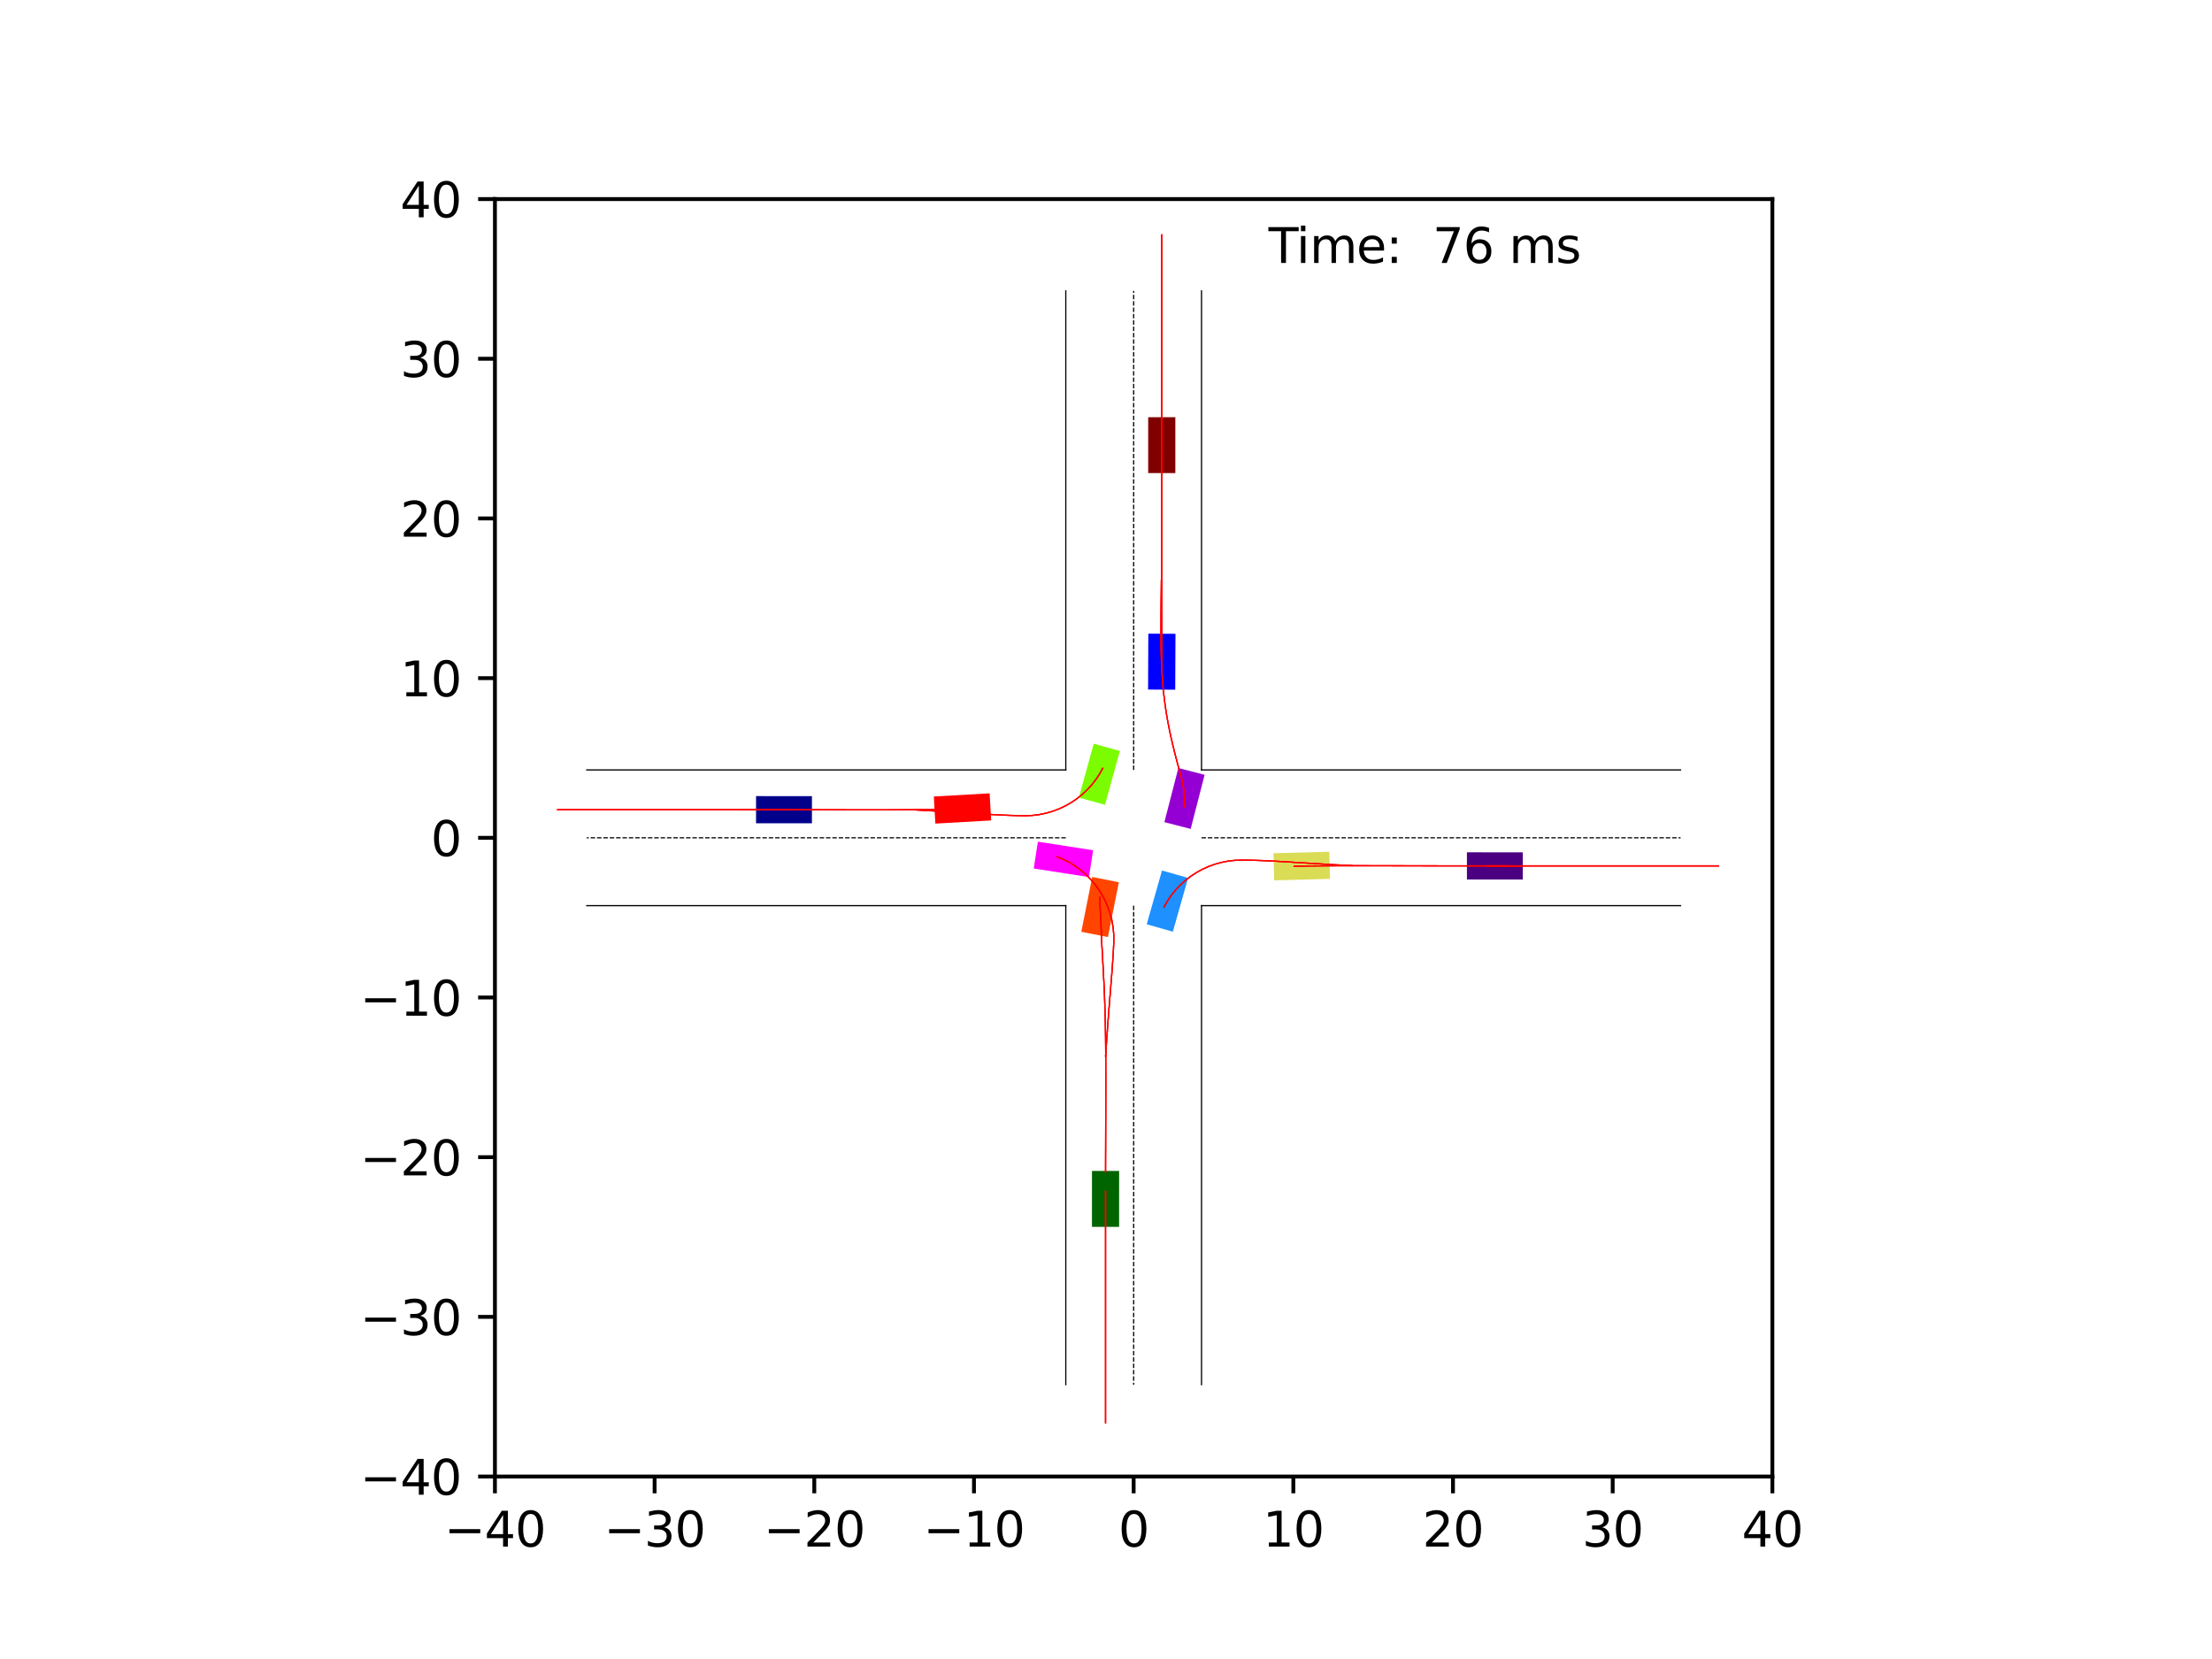 <?xml version="1.0" encoding="utf-8" standalone="no"?>
<!DOCTYPE svg PUBLIC "-//W3C//DTD SVG 1.1//EN"
  "http://www.w3.org/Graphics/SVG/1.1/DTD/svg11.dtd">
<svg xmlns:xlink="http://www.w3.org/1999/xlink" width="460.8pt" height="345.6pt" viewBox="0 0 460.8 345.6" xmlns="http://www.w3.org/2000/svg" version="1.1">
 <defs>
  <style type="text/css">*{stroke-linejoin: round; stroke-linecap: butt}</style>
 </defs>
 <g id="figure_1">
  <g id="patch_1">
   <path d="M 0 345.6 
L 460.8 345.6 
L 460.8 0 
L 0 0 
z
" style="fill: #ffffff"/>
  </g>
  <g id="axes_1">
   <g id="patch_2">
    <path d="M 103.104 307.584 
L 369.216 307.584 
L 369.216 41.472 
L 103.104 41.472 
z
" style="fill: #ffffff"/>
   </g>
   <g id="patch_3">
    <path d="M 169.143 165.846 
L 157.5 165.845 
L 157.5 171.5 
L 169.142 171.501 
z
" clip-path="url(#p297957824c)" style="fill: #00008b"/>
   </g>
   <g id="patch_4">
    <path d="M 244.844 98.553 
L 244.844 86.911 
L 239.19 86.91 
L 239.189 98.553 
z
" clip-path="url(#p297957824c)" style="fill: #800000"/>
   </g>
   <g id="patch_5">
    <path d="M 227.478 243.931 
L 227.476 255.574 
L 233.131 255.574 
L 233.133 243.932 
z
" clip-path="url(#p297957824c)" style="fill: #006400"/>
   </g>
   <g id="patch_6">
    <path d="M 305.586 183.21 
L 317.228 183.212 
L 317.229 177.557 
L 305.587 177.555 
z
" clip-path="url(#p297957824c)" style="fill: #4b0082"/>
   </g>
   <g id="patch_7">
    <path d="M 244.821 143.673 
L 244.872 132.031 
L 239.217 132.006 
L 239.166 143.648 
z
" clip-path="url(#p297957824c)" style="fill: #0000ff"/>
   </g>
   <g id="patch_8">
    <path d="M 206.158 165.267 
L 194.534 165.924 
L 194.853 171.57 
L 206.477 170.913 
z
" clip-path="url(#p297957824c)" style="fill: #ff0000"/>
   </g>
   <g id="patch_9">
    <path d="M 265.437 183.399 
L 277.076 183.089 
L 276.925 177.436 
L 265.286 177.747 
z
" clip-path="url(#p297957824c)" style="fill: #dbdc56"/>
   </g>
   <g id="patch_10">
    <path d="M 248.039 172.679 
L 250.945 161.405 
L 245.469 159.994 
L 242.564 171.268 
z
" clip-path="url(#p297957824c)" style="fill: #9400d3"/>
   </g>
   <g id="patch_11">
    <path d="M 244.321 194.089 
L 247.505 182.891 
L 242.066 181.344 
L 238.882 192.543 
z
" clip-path="url(#p297957824c)" style="fill: #1e90ff"/>
   </g>
   <g id="patch_12">
    <path d="M 227.531 182.689 
L 225.257 194.107 
L 230.803 195.212 
L 233.077 183.794 
z
" clip-path="url(#p297957824c)" style="fill: #ff4500"/>
   </g>
   <g id="patch_13">
    <path d="M 227.845 154.93 
L 224.741 166.151 
L 230.191 167.658 
L 233.295 156.437 
z
" clip-path="url(#p297957824c)" style="fill: #7cfc00"/>
   </g>
   <g id="patch_14">
    <path d="M 215.341 180.923 
L 226.845 182.71 
L 227.714 177.122 
L 216.209 175.335 
z
" clip-path="url(#p297957824c)" style="fill: #ff00ff"/>
   </g>
   <g id="matplotlib.axis_1">
    <g id="xtick_1">
     <g id="line2d_1">
      <defs>
       <path id="md8a3d57960" d="M 0 0 
L 0 3.5 
" style="stroke: #000000; stroke-width: 0.8"/>
      </defs>
      <g>
       <use xlink:href="#md8a3d57960" x="103.104" y="307.584" style="stroke: #000000; stroke-width: 0.8"/>
      </g>
     </g>
     <g id="text_1">
      <!-- −40 -->
      <g transform="translate(92.552 322.182) scale(0.1 -0.1)">
       <defs>
        <path id="DejaVuSans-2212" d="M 678 2272 
L 4684 2272 
L 4684 1741 
L 678 1741 
L 678 2272 
z
" transform="scale(0.016)"/>
        <path id="DejaVuSans-34" d="M 2419 4116 
L 825 1625 
L 2419 1625 
L 2419 4116 
z
M 2253 4666 
L 3047 4666 
L 3047 1625 
L 3713 1625 
L 3713 1100 
L 3047 1100 
L 3047 0 
L 2419 0 
L 2419 1100 
L 313 1100 
L 313 1709 
L 2253 4666 
z
" transform="scale(0.016)"/>
        <path id="DejaVuSans-30" d="M 2034 4250 
Q 1547 4250 1301 3770 
Q 1056 3291 1056 2328 
Q 1056 1369 1301 889 
Q 1547 409 2034 409 
Q 2525 409 2770 889 
Q 3016 1369 3016 2328 
Q 3016 3291 2770 3770 
Q 2525 4250 2034 4250 
z
M 2034 4750 
Q 2819 4750 3233 4129 
Q 3647 3509 3647 2328 
Q 3647 1150 3233 529 
Q 2819 -91 2034 -91 
Q 1250 -91 836 529 
Q 422 1150 422 2328 
Q 422 3509 836 4129 
Q 1250 4750 2034 4750 
z
" transform="scale(0.016)"/>
       </defs>
       <use xlink:href="#DejaVuSans-2212"/>
       <use xlink:href="#DejaVuSans-34" x="83.789"/>
       <use xlink:href="#DejaVuSans-30" x="147.412"/>
      </g>
     </g>
    </g>
    <g id="xtick_2">
     <g id="line2d_2">
      <g>
       <use xlink:href="#md8a3d57960" x="136.368" y="307.584" style="stroke: #000000; stroke-width: 0.8"/>
      </g>
     </g>
     <g id="text_2">
      <!-- −30 -->
      <g transform="translate(125.816 322.182) scale(0.1 -0.1)">
       <defs>
        <path id="DejaVuSans-33" d="M 2597 2516 
Q 3050 2419 3304 2112 
Q 3559 1806 3559 1356 
Q 3559 666 3084 287 
Q 2609 -91 1734 -91 
Q 1441 -91 1130 -33 
Q 819 25 488 141 
L 488 750 
Q 750 597 1062 519 
Q 1375 441 1716 441 
Q 2309 441 2620 675 
Q 2931 909 2931 1356 
Q 2931 1769 2642 2001 
Q 2353 2234 1838 2234 
L 1294 2234 
L 1294 2753 
L 1863 2753 
Q 2328 2753 2575 2939 
Q 2822 3125 2822 3475 
Q 2822 3834 2567 4026 
Q 2313 4219 1838 4219 
Q 1578 4219 1281 4162 
Q 984 4106 628 3988 
L 628 4550 
Q 988 4650 1302 4700 
Q 1616 4750 1894 4750 
Q 2613 4750 3031 4423 
Q 3450 4097 3450 3541 
Q 3450 3153 3228 2886 
Q 3006 2619 2597 2516 
z
" transform="scale(0.016)"/>
       </defs>
       <use xlink:href="#DejaVuSans-2212"/>
       <use xlink:href="#DejaVuSans-33" x="83.789"/>
       <use xlink:href="#DejaVuSans-30" x="147.412"/>
      </g>
     </g>
    </g>
    <g id="xtick_3">
     <g id="line2d_3">
      <g>
       <use xlink:href="#md8a3d57960" x="169.632" y="307.584" style="stroke: #000000; stroke-width: 0.8"/>
      </g>
     </g>
     <g id="text_3">
      <!-- −20 -->
      <g transform="translate(159.08 322.182) scale(0.1 -0.1)">
       <defs>
        <path id="DejaVuSans-32" d="M 1228 531 
L 3431 531 
L 3431 0 
L 469 0 
L 469 531 
Q 828 903 1448 1529 
Q 2069 2156 2228 2338 
Q 2531 2678 2651 2914 
Q 2772 3150 2772 3378 
Q 2772 3750 2511 3984 
Q 2250 4219 1831 4219 
Q 1534 4219 1204 4116 
Q 875 4013 500 3803 
L 500 4441 
Q 881 4594 1212 4672 
Q 1544 4750 1819 4750 
Q 2544 4750 2975 4387 
Q 3406 4025 3406 3419 
Q 3406 3131 3298 2873 
Q 3191 2616 2906 2266 
Q 2828 2175 2409 1742 
Q 1991 1309 1228 531 
z
" transform="scale(0.016)"/>
       </defs>
       <use xlink:href="#DejaVuSans-2212"/>
       <use xlink:href="#DejaVuSans-32" x="83.789"/>
       <use xlink:href="#DejaVuSans-30" x="147.412"/>
      </g>
     </g>
    </g>
    <g id="xtick_4">
     <g id="line2d_4">
      <g>
       <use xlink:href="#md8a3d57960" x="202.896" y="307.584" style="stroke: #000000; stroke-width: 0.8"/>
      </g>
     </g>
     <g id="text_4">
      <!-- −10 -->
      <g transform="translate(192.344 322.182) scale(0.1 -0.1)">
       <defs>
        <path id="DejaVuSans-31" d="M 794 531 
L 1825 531 
L 1825 4091 
L 703 3866 
L 703 4441 
L 1819 4666 
L 2450 4666 
L 2450 531 
L 3481 531 
L 3481 0 
L 794 0 
L 794 531 
z
" transform="scale(0.016)"/>
       </defs>
       <use xlink:href="#DejaVuSans-2212"/>
       <use xlink:href="#DejaVuSans-31" x="83.789"/>
       <use xlink:href="#DejaVuSans-30" x="147.412"/>
      </g>
     </g>
    </g>
    <g id="xtick_5">
     <g id="line2d_5">
      <g>
       <use xlink:href="#md8a3d57960" x="236.16" y="307.584" style="stroke: #000000; stroke-width: 0.8"/>
      </g>
     </g>
     <g id="text_5">
      <!-- 0 -->
      <g transform="translate(232.979 322.182) scale(0.1 -0.1)">
       <use xlink:href="#DejaVuSans-30"/>
      </g>
     </g>
    </g>
    <g id="xtick_6">
     <g id="line2d_6">
      <g>
       <use xlink:href="#md8a3d57960" x="269.424" y="307.584" style="stroke: #000000; stroke-width: 0.8"/>
      </g>
     </g>
     <g id="text_6">
      <!-- 10 -->
      <g transform="translate(263.062 322.182) scale(0.1 -0.1)">
       <use xlink:href="#DejaVuSans-31"/>
       <use xlink:href="#DejaVuSans-30" x="63.623"/>
      </g>
     </g>
    </g>
    <g id="xtick_7">
     <g id="line2d_7">
      <g>
       <use xlink:href="#md8a3d57960" x="302.688" y="307.584" style="stroke: #000000; stroke-width: 0.8"/>
      </g>
     </g>
     <g id="text_7">
      <!-- 20 -->
      <g transform="translate(296.325 322.182) scale(0.1 -0.1)">
       <use xlink:href="#DejaVuSans-32"/>
       <use xlink:href="#DejaVuSans-30" x="63.623"/>
      </g>
     </g>
    </g>
    <g id="xtick_8">
     <g id="line2d_8">
      <g>
       <use xlink:href="#md8a3d57960" x="335.952" y="307.584" style="stroke: #000000; stroke-width: 0.8"/>
      </g>
     </g>
     <g id="text_8">
      <!-- 30 -->
      <g transform="translate(329.589 322.182) scale(0.1 -0.1)">
       <use xlink:href="#DejaVuSans-33"/>
       <use xlink:href="#DejaVuSans-30" x="63.623"/>
      </g>
     </g>
    </g>
    <g id="xtick_9">
     <g id="line2d_9">
      <g>
       <use xlink:href="#md8a3d57960" x="369.216" y="307.584" style="stroke: #000000; stroke-width: 0.8"/>
      </g>
     </g>
     <g id="text_9">
      <!-- 40 -->
      <g transform="translate(362.853 322.182) scale(0.1 -0.1)">
       <use xlink:href="#DejaVuSans-34"/>
       <use xlink:href="#DejaVuSans-30" x="63.623"/>
      </g>
     </g>
    </g>
   </g>
   <g id="matplotlib.axis_2">
    <g id="ytick_1">
     <g id="line2d_10">
      <defs>
       <path id="m39635afabf" d="M 0 0 
L -3.5 0 
" style="stroke: #000000; stroke-width: 0.8"/>
      </defs>
      <g>
       <use xlink:href="#m39635afabf" x="103.104" y="307.584" style="stroke: #000000; stroke-width: 0.8"/>
      </g>
     </g>
     <g id="text_10">
      <!-- −40 -->
      <g transform="translate(74.999 311.383) scale(0.1 -0.1)">
       <use xlink:href="#DejaVuSans-2212"/>
       <use xlink:href="#DejaVuSans-34" x="83.789"/>
       <use xlink:href="#DejaVuSans-30" x="147.412"/>
      </g>
     </g>
    </g>
    <g id="ytick_2">
     <g id="line2d_11">
      <g>
       <use xlink:href="#m39635afabf" x="103.104" y="274.32" style="stroke: #000000; stroke-width: 0.8"/>
      </g>
     </g>
     <g id="text_11">
      <!-- −30 -->
      <g transform="translate(74.999 278.119) scale(0.1 -0.1)">
       <use xlink:href="#DejaVuSans-2212"/>
       <use xlink:href="#DejaVuSans-33" x="83.789"/>
       <use xlink:href="#DejaVuSans-30" x="147.412"/>
      </g>
     </g>
    </g>
    <g id="ytick_3">
     <g id="line2d_12">
      <g>
       <use xlink:href="#m39635afabf" x="103.104" y="241.056" style="stroke: #000000; stroke-width: 0.8"/>
      </g>
     </g>
     <g id="text_12">
      <!-- −20 -->
      <g transform="translate(74.999 244.855) scale(0.1 -0.1)">
       <use xlink:href="#DejaVuSans-2212"/>
       <use xlink:href="#DejaVuSans-32" x="83.789"/>
       <use xlink:href="#DejaVuSans-30" x="147.412"/>
      </g>
     </g>
    </g>
    <g id="ytick_4">
     <g id="line2d_13">
      <g>
       <use xlink:href="#m39635afabf" x="103.104" y="207.792" style="stroke: #000000; stroke-width: 0.8"/>
      </g>
     </g>
     <g id="text_13">
      <!-- −10 -->
      <g transform="translate(74.999 211.591) scale(0.1 -0.1)">
       <use xlink:href="#DejaVuSans-2212"/>
       <use xlink:href="#DejaVuSans-31" x="83.789"/>
       <use xlink:href="#DejaVuSans-30" x="147.412"/>
      </g>
     </g>
    </g>
    <g id="ytick_5">
     <g id="line2d_14">
      <g>
       <use xlink:href="#m39635afabf" x="103.104" y="174.528" style="stroke: #000000; stroke-width: 0.8"/>
      </g>
     </g>
     <g id="text_14">
      <!-- 0 -->
      <g transform="translate(89.742 178.327) scale(0.1 -0.1)">
       <use xlink:href="#DejaVuSans-30"/>
      </g>
     </g>
    </g>
    <g id="ytick_6">
     <g id="line2d_15">
      <g>
       <use xlink:href="#m39635afabf" x="103.104" y="141.264" style="stroke: #000000; stroke-width: 0.8"/>
      </g>
     </g>
     <g id="text_15">
      <!-- 10 -->
      <g transform="translate(83.379 145.063) scale(0.1 -0.1)">
       <use xlink:href="#DejaVuSans-31"/>
       <use xlink:href="#DejaVuSans-30" x="63.623"/>
      </g>
     </g>
    </g>
    <g id="ytick_7">
     <g id="line2d_16">
      <g>
       <use xlink:href="#m39635afabf" x="103.104" y="108" style="stroke: #000000; stroke-width: 0.8"/>
      </g>
     </g>
     <g id="text_16">
      <!-- 20 -->
      <g transform="translate(83.379 111.799) scale(0.1 -0.1)">
       <use xlink:href="#DejaVuSans-32"/>
       <use xlink:href="#DejaVuSans-30" x="63.623"/>
      </g>
     </g>
    </g>
    <g id="ytick_8">
     <g id="line2d_17">
      <g>
       <use xlink:href="#m39635afabf" x="103.104" y="74.736" style="stroke: #000000; stroke-width: 0.8"/>
      </g>
     </g>
     <g id="text_17">
      <!-- 30 -->
      <g transform="translate(83.379 78.535) scale(0.1 -0.1)">
       <use xlink:href="#DejaVuSans-33"/>
       <use xlink:href="#DejaVuSans-30" x="63.623"/>
      </g>
     </g>
    </g>
    <g id="ytick_9">
     <g id="line2d_18">
      <g>
       <use xlink:href="#m39635afabf" x="103.104" y="41.472" style="stroke: #000000; stroke-width: 0.8"/>
      </g>
     </g>
     <g id="text_18">
      <!-- 40 -->
      <g transform="translate(83.379 45.271) scale(0.1 -0.1)">
       <use xlink:href="#DejaVuSans-34"/>
       <use xlink:href="#DejaVuSans-30" x="63.623"/>
      </g>
     </g>
    </g>
   </g>
   <g id="line2d_19">
    <path d="M 250.297 288.457 
L 250.297 188.665 
" clip-path="url(#p297957824c)" style="fill: none; stroke: #000000; stroke-width: 0.25; stroke-linecap: square"/>
   </g>
   <g id="line2d_20">
    <path d="M 250.297 188.665 
L 350.089 188.665 
" clip-path="url(#p297957824c)" style="fill: none; stroke: #000000; stroke-width: 0.25; stroke-linecap: square"/>
   </g>
   <g id="line2d_21">
    <path d="M 350.089 160.391 
L 250.297 160.391 
" clip-path="url(#p297957824c)" style="fill: none; stroke: #000000; stroke-width: 0.25; stroke-linecap: square"/>
   </g>
   <g id="line2d_22">
    <path d="M 250.297 160.391 
L 250.297 60.599 
" clip-path="url(#p297957824c)" style="fill: none; stroke: #000000; stroke-width: 0.25; stroke-linecap: square"/>
   </g>
   <g id="line2d_23">
    <path d="M 222.023 60.599 
L 222.023 160.391 
" clip-path="url(#p297957824c)" style="fill: none; stroke: #000000; stroke-width: 0.25; stroke-linecap: square"/>
   </g>
   <g id="line2d_24">
    <path d="M 222.023 160.391 
L 122.231 160.391 
" clip-path="url(#p297957824c)" style="fill: none; stroke: #000000; stroke-width: 0.25; stroke-linecap: square"/>
   </g>
   <g id="line2d_25">
    <path d="M 122.231 188.665 
L 222.023 188.665 
" clip-path="url(#p297957824c)" style="fill: none; stroke: #000000; stroke-width: 0.25; stroke-linecap: square"/>
   </g>
   <g id="line2d_26">
    <path d="M 222.023 188.665 
L 222.023 288.457 
" clip-path="url(#p297957824c)" style="fill: none; stroke: #000000; stroke-width: 0.25; stroke-linecap: square"/>
   </g>
   <g id="line2d_27">
    <path d="M 250.297 174.528 
L 350.089 174.528 
" clip-path="url(#p297957824c)" style="fill: none; stroke-dasharray: 0.925,0.4; stroke-dashoffset: 0; stroke: #000000; stroke-width: 0.25"/>
   </g>
   <g id="line2d_28">
    <path d="M 236.16 160.391 
L 236.16 60.599 
" clip-path="url(#p297957824c)" style="fill: none; stroke-dasharray: 0.925,0.4; stroke-dashoffset: 0; stroke: #000000; stroke-width: 0.25"/>
   </g>
   <g id="line2d_29">
    <path d="M 222.023 174.528 
L 122.231 174.528 
" clip-path="url(#p297957824c)" style="fill: none; stroke-dasharray: 0.925,0.4; stroke-dashoffset: 0; stroke: #000000; stroke-width: 0.25"/>
   </g>
   <g id="line2d_30">
    <path d="M 236.16 188.665 
L 236.16 288.457 
" clip-path="url(#p297957824c)" style="fill: none; stroke-dasharray: 0.925,0.4; stroke-dashoffset: 0; stroke: #000000; stroke-width: 0.25"/>
   </g>
   <g id="line2d_31">
    <path d="M 164.945 168.673 
L 163.321 168.673 
L 161.697 168.673 
L 160.073 168.673 
L 158.449 168.673 
L 156.824 168.673 
L 155.2 168.672 
L 153.575 168.672 
L 151.95 168.672 
L 150.325 168.672 
L 148.7 168.672 
L 147.075 168.672 
L 145.449 168.672 
L 143.824 168.672 
L 142.198 168.672 
L 140.573 168.672 
L 138.947 168.672 
L 137.321 168.672 
L 135.695 168.672 
L 134.069 168.672 
L 132.443 168.672 
L 130.816 168.672 
L 129.19 168.672 
L 127.564 168.672 
L 125.937 168.672 
L 124.311 168.672 
L 122.684 168.672 
L 121.058 168.672 
L 119.431 168.672 
L 117.804 168.672 
L 116.178 168.672 
" clip-path="url(#p297957824c)" style="fill: none; stroke: #ff0000; stroke-opacity: 0.2; stroke-width: 0.25; stroke-linecap: square"/>
   </g>
   <g id="line2d_32">
    <path d="M 164.945 168.673 
L 163.321 168.673 
L 161.697 168.673 
L 160.073 168.673 
L 158.449 168.673 
L 156.824 168.673 
L 155.2 168.672 
L 153.575 168.672 
L 151.95 168.672 
L 150.325 168.672 
L 148.7 168.672 
L 147.075 168.672 
L 145.45 168.672 
L 143.824 168.672 
L 142.199 168.672 
L 140.573 168.672 
L 138.947 168.672 
L 137.322 168.672 
L 135.696 168.672 
L 134.07 168.672 
L 132.444 168.672 
L 130.817 168.672 
L 129.191 168.672 
L 127.565 168.672 
L 125.938 168.672 
L 124.312 168.672 
L 122.686 168.672 
L 121.059 168.672 
L 119.433 168.672 
L 117.806 168.672 
L 116.18 168.672 
" clip-path="url(#p297957824c)" style="fill: none; stroke: #ff0000; stroke-opacity: 0.4; stroke-width: 0.25; stroke-linecap: square"/>
   </g>
   <g id="line2d_33">
    <path d="M 164.945 168.673 
L 163.321 168.673 
L 161.697 168.673 
L 160.073 168.673 
L 158.449 168.673 
L 156.824 168.673 
L 155.2 168.672 
L 153.575 168.672 
L 151.95 168.672 
L 150.325 168.672 
L 148.7 168.672 
L 147.075 168.672 
L 145.45 168.672 
L 143.824 168.672 
L 142.199 168.672 
L 140.573 168.672 
L 138.947 168.672 
L 137.321 168.672 
L 135.695 168.672 
L 134.069 168.672 
L 132.443 168.672 
L 130.817 168.672 
L 129.19 168.672 
L 127.564 168.672 
L 125.938 168.672 
L 124.311 168.672 
L 122.685 168.672 
L 121.058 168.672 
L 119.432 168.672 
L 117.805 168.672 
L 116.179 168.672 
" clip-path="url(#p297957824c)" style="fill: none; stroke: #ff0000; stroke-opacity: 0.6; stroke-width: 0.25; stroke-linecap: square"/>
   </g>
   <g id="line2d_34">
    <path d="M 164.945 168.673 
L 163.321 168.673 
L 161.697 168.673 
L 160.073 168.673 
L 158.449 168.673 
L 156.824 168.673 
L 155.2 168.672 
L 153.575 168.672 
L 151.95 168.672 
L 150.325 168.672 
L 148.7 168.672 
L 147.075 168.672 
L 145.45 168.672 
L 143.824 168.672 
L 142.199 168.672 
L 140.573 168.672 
L 138.947 168.672 
L 137.321 168.672 
L 135.695 168.672 
L 134.069 168.672 
L 132.443 168.672 
L 130.817 168.672 
L 129.191 168.672 
L 127.565 168.672 
L 125.938 168.672 
L 124.312 168.672 
L 122.685 168.672 
L 121.059 168.672 
L 119.432 168.672 
L 117.806 168.672 
L 116.179 168.672 
" clip-path="url(#p297957824c)" style="fill: none; stroke: #ff0000; stroke-opacity: 0.8; stroke-width: 0.25; stroke-linecap: square"/>
   </g>
   <g id="line2d_35">
    <path d="M 164.945 168.673 
L 163.321 168.673 
L 161.697 168.673 
L 160.073 168.673 
L 158.449 168.673 
L 156.824 168.673 
L 155.2 168.672 
L 153.575 168.672 
L 151.95 168.672 
L 150.325 168.672 
L 148.7 168.672 
L 147.075 168.672 
L 145.45 168.672 
L 143.824 168.672 
L 142.199 168.672 
L 140.573 168.672 
L 138.947 168.672 
L 137.321 168.672 
L 135.695 168.672 
L 134.069 168.672 
L 132.443 168.672 
L 130.817 168.672 
L 129.191 168.672 
L 127.564 168.672 
L 125.938 168.672 
L 124.312 168.672 
L 122.685 168.672 
L 121.059 168.672 
L 119.432 168.672 
L 117.806 168.672 
L 116.179 168.672 
" clip-path="url(#p297957824c)" style="fill: none; stroke: #ff0000; stroke-width: 0.25; stroke-linecap: square"/>
   </g>
   <g id="line2d_36">
    <path d="M 242.017 94.24 
L 242.017 92.732 
L 242.017 91.223 
L 242.017 89.714 
L 242.017 88.205 
L 242.016 86.695 
L 242.016 85.185 
L 242.016 83.675 
L 242.016 82.165 
L 242.016 80.655 
L 242.016 79.145 
L 242.016 77.635 
L 242.016 76.124 
L 242.016 74.614 
L 242.016 73.103 
L 242.016 71.593 
L 242.016 70.083 
L 242.016 68.572 
L 242.016 67.062 
L 242.016 65.552 
L 242.016 64.041 
L 242.016 62.531 
L 242.016 61.021 
L 242.016 59.511 
L 242.016 58 
L 242.016 56.49 
L 242.016 54.98 
L 242.016 53.47 
L 242.016 51.96 
L 242.016 50.45 
L 242.016 48.94 
" clip-path="url(#p297957824c)" style="fill: none; stroke: #ff0000; stroke-opacity: 0.2; stroke-width: 0.25; stroke-linecap: square"/>
   </g>
   <g id="line2d_37">
    <path d="M 242.017 94.24 
L 242.017 92.732 
L 242.017 91.223 
L 242.017 89.714 
L 242.017 88.204 
L 242.016 86.695 
L 242.016 85.185 
L 242.016 83.675 
L 242.016 82.165 
L 242.016 80.655 
L 242.016 79.145 
L 242.016 77.634 
L 242.016 76.124 
L 242.016 74.613 
L 242.016 73.103 
L 242.016 71.592 
L 242.016 70.082 
L 242.016 68.572 
L 242.016 67.061 
L 242.016 65.551 
L 242.016 64.04 
L 242.016 62.53 
L 242.016 61.02 
L 242.016 59.509 
L 242.016 57.999 
L 242.016 56.489 
L 242.016 54.978 
L 242.016 53.468 
L 242.016 51.958 
L 242.016 50.448 
L 242.016 48.937 
" clip-path="url(#p297957824c)" style="fill: none; stroke: #ff0000; stroke-opacity: 0.4; stroke-width: 0.25; stroke-linecap: square"/>
   </g>
   <g id="line2d_38">
    <path d="M 242.017 94.24 
L 242.017 92.732 
L 242.017 91.223 
L 242.017 89.714 
L 242.017 88.205 
L 242.016 86.695 
L 242.016 85.185 
L 242.016 83.675 
L 242.016 82.165 
L 242.016 80.655 
L 242.016 79.145 
L 242.016 77.634 
L 242.016 76.124 
L 242.016 74.614 
L 242.016 73.103 
L 242.016 71.593 
L 242.016 70.082 
L 242.016 68.572 
L 242.016 67.062 
L 242.016 65.551 
L 242.016 64.041 
L 242.016 62.531 
L 242.016 61.02 
L 242.016 59.51 
L 242.016 58 
L 242.016 56.49 
L 242.016 54.979 
L 242.016 53.469 
L 242.016 51.959 
L 242.016 50.449 
L 242.016 48.939 
" clip-path="url(#p297957824c)" style="fill: none; stroke: #ff0000; stroke-opacity: 0.6; stroke-width: 0.25; stroke-linecap: square"/>
   </g>
   <g id="line2d_39">
    <path d="M 242.017 94.24 
L 242.017 92.732 
L 242.017 91.223 
L 242.017 89.714 
L 242.017 88.205 
L 242.016 86.695 
L 242.016 85.185 
L 242.016 83.675 
L 242.016 82.165 
L 242.016 80.655 
L 242.016 79.145 
L 242.016 77.634 
L 242.016 76.124 
L 242.016 74.614 
L 242.016 73.103 
L 242.016 71.593 
L 242.016 70.082 
L 242.016 68.572 
L 242.016 67.061 
L 242.016 65.551 
L 242.016 64.041 
L 242.016 62.53 
L 242.016 61.02 
L 242.016 59.51 
L 242.016 57.999 
L 242.016 56.489 
L 242.016 54.979 
L 242.016 53.469 
L 242.016 51.958 
L 242.016 50.448 
L 242.016 48.938 
" clip-path="url(#p297957824c)" style="fill: none; stroke: #ff0000; stroke-opacity: 0.8; stroke-width: 0.25; stroke-linecap: square"/>
   </g>
   <g id="line2d_40">
    <path d="M 242.017 94.24 
L 242.017 92.732 
L 242.017 91.223 
L 242.017 89.714 
L 242.017 88.205 
L 242.016 86.695 
L 242.016 85.185 
L 242.016 83.675 
L 242.016 82.165 
L 242.016 80.655 
L 242.016 79.145 
L 242.016 77.634 
L 242.016 76.124 
L 242.016 74.614 
L 242.016 73.103 
L 242.016 71.593 
L 242.016 70.082 
L 242.016 68.572 
L 242.016 67.062 
L 242.016 65.551 
L 242.016 64.041 
L 242.016 62.53 
L 242.016 61.02 
L 242.016 59.51 
L 242.016 58 
L 242.016 56.489 
L 242.016 54.979 
L 242.016 53.469 
L 242.016 51.959 
L 242.016 50.449 
L 242.016 48.938 
" clip-path="url(#p297957824c)" style="fill: none; stroke: #ff0000; stroke-width: 0.25; stroke-linecap: square"/>
   </g>
   <g id="line2d_41">
    <path d="M 230.305 248.146 
L 230.305 249.753 
L 230.304 251.36 
L 230.304 252.968 
L 230.304 254.575 
L 230.304 256.183 
L 230.304 257.791 
L 230.304 259.398 
L 230.304 261.006 
L 230.304 262.614 
L 230.304 264.222 
L 230.304 265.83 
L 230.304 267.438 
L 230.304 269.046 
L 230.304 270.654 
L 230.304 272.262 
L 230.304 273.87 
L 230.304 275.478 
L 230.304 277.086 
L 230.304 278.694 
L 230.304 280.302 
L 230.304 281.91 
L 230.304 283.518 
L 230.304 285.126 
L 230.304 286.735 
L 230.304 288.343 
L 230.304 289.951 
L 230.304 291.559 
L 230.304 293.167 
L 230.304 294.775 
L 230.304 296.383 
" clip-path="url(#p297957824c)" style="fill: none; stroke: #ff0000; stroke-opacity: 0.2; stroke-width: 0.25; stroke-linecap: square"/>
   </g>
   <g id="line2d_42">
    <path d="M 230.305 248.146 
L 230.305 249.753 
L 230.304 251.36 
L 230.304 252.968 
L 230.304 254.575 
L 230.304 256.183 
L 230.304 257.791 
L 230.304 259.398 
L 230.304 261.006 
L 230.304 262.614 
L 230.304 264.222 
L 230.304 265.83 
L 230.304 267.438 
L 230.304 269.046 
L 230.304 270.654 
L 230.304 272.262 
L 230.304 273.87 
L 230.304 275.478 
L 230.304 277.086 
L 230.304 278.694 
L 230.304 280.302 
L 230.304 281.91 
L 230.304 283.518 
L 230.304 285.126 
L 230.304 286.735 
L 230.304 288.343 
L 230.304 289.951 
L 230.304 291.559 
L 230.304 293.167 
L 230.304 294.775 
L 230.304 296.383 
" clip-path="url(#p297957824c)" style="fill: none; stroke: #ff0000; stroke-opacity: 0.4; stroke-width: 0.25; stroke-linecap: square"/>
   </g>
   <g id="line2d_43">
    <path d="M 230.305 248.146 
L 230.305 249.753 
L 230.304 251.36 
L 230.304 252.968 
L 230.304 254.575 
L 230.304 256.183 
L 230.304 257.791 
L 230.304 259.398 
L 230.304 261.006 
L 230.304 262.614 
L 230.304 264.222 
L 230.304 265.83 
L 230.304 267.438 
L 230.304 269.046 
L 230.304 270.654 
L 230.304 272.262 
L 230.304 273.87 
L 230.304 275.478 
L 230.304 277.086 
L 230.304 278.694 
L 230.304 280.302 
L 230.304 281.91 
L 230.304 283.518 
L 230.304 285.126 
L 230.304 286.735 
L 230.304 288.343 
L 230.304 289.951 
L 230.304 291.559 
L 230.304 293.167 
L 230.304 294.775 
L 230.304 296.383 
" clip-path="url(#p297957824c)" style="fill: none; stroke: #ff0000; stroke-opacity: 0.6; stroke-width: 0.25; stroke-linecap: square"/>
   </g>
   <g id="line2d_44">
    <path d="M 230.305 248.146 
L 230.305 249.753 
L 230.304 251.36 
L 230.304 252.968 
L 230.304 254.575 
L 230.304 256.183 
L 230.304 257.791 
L 230.304 259.398 
L 230.304 261.006 
L 230.304 262.614 
L 230.304 264.222 
L 230.304 265.83 
L 230.304 267.438 
L 230.304 269.046 
L 230.304 270.654 
L 230.304 272.262 
L 230.304 273.87 
L 230.304 275.478 
L 230.304 277.086 
L 230.304 278.694 
L 230.304 280.302 
L 230.304 281.91 
L 230.304 283.518 
L 230.304 285.126 
L 230.304 286.735 
L 230.304 288.343 
L 230.304 289.951 
L 230.304 291.559 
L 230.304 293.167 
L 230.304 294.775 
L 230.304 296.383 
" clip-path="url(#p297957824c)" style="fill: none; stroke: #ff0000; stroke-opacity: 0.8; stroke-width: 0.25; stroke-linecap: square"/>
   </g>
   <g id="line2d_45">
    <path d="M 230.305 248.146 
L 230.305 249.753 
L 230.304 251.36 
L 230.304 252.968 
L 230.304 254.575 
L 230.304 256.183 
L 230.304 257.791 
L 230.304 259.398 
L 230.304 261.006 
L 230.304 262.614 
L 230.304 264.222 
L 230.304 265.83 
L 230.304 267.438 
L 230.304 269.046 
L 230.304 270.654 
L 230.304 272.262 
L 230.304 273.87 
L 230.304 275.478 
L 230.304 277.086 
L 230.304 278.694 
L 230.304 280.302 
L 230.304 281.91 
L 230.304 283.518 
L 230.304 285.126 
L 230.304 286.735 
L 230.304 288.343 
L 230.304 289.951 
L 230.304 291.559 
L 230.304 293.167 
L 230.304 294.775 
L 230.304 296.383 
" clip-path="url(#p297957824c)" style="fill: none; stroke: #ff0000; stroke-width: 0.25; stroke-linecap: square"/>
   </g>
   <g id="line2d_46">
    <path d="M 309.801 180.383 
L 311.407 180.384 
L 313.013 180.384 
L 314.62 180.384 
L 316.226 180.384 
L 317.832 180.384 
L 319.439 180.384 
L 321.045 180.384 
L 322.652 180.384 
L 324.259 180.384 
L 325.866 180.384 
L 327.472 180.384 
L 329.079 180.384 
L 330.686 180.384 
L 332.293 180.384 
L 333.901 180.384 
L 335.508 180.384 
L 337.115 180.384 
L 338.722 180.384 
L 340.329 180.384 
L 341.937 180.384 
L 343.544 180.384 
L 345.151 180.384 
L 346.759 180.384 
L 348.366 180.384 
L 349.974 180.384 
L 351.581 180.384 
L 353.189 180.384 
L 354.796 180.384 
L 356.404 180.384 
L 358.011 180.384 
" clip-path="url(#p297957824c)" style="fill: none; stroke: #ff0000; stroke-opacity: 0.2; stroke-width: 0.25; stroke-linecap: square"/>
   </g>
   <g id="line2d_47">
    <path d="M 309.801 180.383 
L 311.407 180.384 
L 313.013 180.384 
L 314.62 180.384 
L 316.226 180.384 
L 317.832 180.384 
L 319.439 180.384 
L 321.045 180.384 
L 322.652 180.384 
L 324.259 180.384 
L 325.866 180.384 
L 327.472 180.384 
L 329.079 180.384 
L 330.686 180.384 
L 332.293 180.384 
L 333.9 180.384 
L 335.508 180.384 
L 337.115 180.384 
L 338.722 180.384 
L 340.329 180.384 
L 341.936 180.384 
L 343.544 180.384 
L 345.151 180.384 
L 346.759 180.384 
L 348.366 180.384 
L 349.973 180.384 
L 351.581 180.384 
L 353.188 180.384 
L 354.796 180.384 
L 356.403 180.384 
L 358.01 180.384 
" clip-path="url(#p297957824c)" style="fill: none; stroke: #ff0000; stroke-opacity: 0.4; stroke-width: 0.25; stroke-linecap: square"/>
   </g>
   <g id="line2d_48">
    <path d="M 309.801 180.383 
L 311.407 180.384 
L 313.013 180.384 
L 314.62 180.384 
L 316.226 180.384 
L 317.832 180.384 
L 319.439 180.384 
L 321.045 180.384 
L 322.652 180.384 
L 324.259 180.384 
L 325.866 180.384 
L 327.472 180.384 
L 329.079 180.384 
L 330.686 180.384 
L 332.293 180.384 
L 333.9 180.384 
L 335.508 180.384 
L 337.115 180.384 
L 338.722 180.384 
L 340.329 180.384 
L 341.937 180.384 
L 343.544 180.384 
L 345.151 180.384 
L 346.759 180.384 
L 348.366 180.384 
L 349.974 180.384 
L 351.581 180.384 
L 353.188 180.384 
L 354.796 180.384 
L 356.403 180.384 
L 358.011 180.384 
" clip-path="url(#p297957824c)" style="fill: none; stroke: #ff0000; stroke-opacity: 0.6; stroke-width: 0.25; stroke-linecap: square"/>
   </g>
   <g id="line2d_49">
    <path d="M 309.801 180.383 
L 311.407 180.383 
L 313.013 180.384 
L 314.62 180.384 
L 316.226 180.384 
L 317.832 180.384 
L 319.439 180.384 
L 321.045 180.384 
L 322.652 180.384 
L 324.259 180.384 
L 325.866 180.384 
L 327.472 180.384 
L 329.079 180.384 
L 330.686 180.384 
L 332.293 180.384 
L 333.9 180.384 
L 335.508 180.384 
L 337.115 180.384 
L 338.722 180.384 
L 340.329 180.384 
L 341.937 180.384 
L 343.544 180.384 
L 345.151 180.384 
L 346.759 180.384 
L 348.366 180.384 
L 349.973 180.384 
L 351.581 180.384 
L 353.188 180.384 
L 354.796 180.384 
L 356.403 180.384 
L 358.011 180.384 
" clip-path="url(#p297957824c)" style="fill: none; stroke: #ff0000; stroke-opacity: 0.8; stroke-width: 0.25; stroke-linecap: square"/>
   </g>
   <g id="line2d_50">
    <path d="M 309.801 180.383 
L 311.407 180.383 
L 313.013 180.384 
L 314.62 180.384 
L 316.226 180.384 
L 317.832 180.384 
L 319.439 180.384 
L 321.045 180.384 
L 322.652 180.384 
L 324.259 180.384 
L 325.866 180.384 
L 327.472 180.384 
L 329.079 180.384 
L 330.686 180.384 
L 332.293 180.384 
L 333.9 180.384 
L 335.508 180.384 
L 337.115 180.384 
L 338.722 180.384 
L 340.329 180.384 
L 341.937 180.384 
L 343.544 180.384 
L 345.151 180.384 
L 346.759 180.384 
L 348.366 180.384 
L 349.973 180.384 
L 351.581 180.384 
L 353.188 180.384 
L 354.796 180.384 
L 356.403 180.384 
L 358.011 180.384 
" clip-path="url(#p297957824c)" style="fill: none; stroke: #ff0000; stroke-width: 0.25; stroke-linecap: square"/>
   </g>
   <g id="line2d_51">
    <path d="M 242.017 139.37 
L 242.02 137.839 
L 242.022 136.31 
L 242.024 134.781 
L 242.025 133.253 
L 242.025 131.724 
L 242.025 130.196 
L 242.025 128.666 
L 242.025 127.136 
L 242.024 125.605 
L 242.023 124.072 
L 242.023 122.539 
L 242.022 121.004 
L 242.021 119.467 
L 242.02 117.929 
L 242.02 116.39 
L 242.019 114.849 
L 242.019 113.306 
L 242.018 111.763 
L 242.018 110.218 
L 242.017 108.671 
L 242.017 107.124 
L 242.017 105.576 
L 242.016 104.027 
L 242.016 102.476 
L 242.016 100.926 
L 242.016 99.375 
L 242.016 97.823 
L 242.016 96.271 
L 242.016 94.719 
L 242.015 93.166 
" clip-path="url(#p297957824c)" style="fill: none; stroke: #ff0000; stroke-opacity: 0.2; stroke-width: 0.25; stroke-linecap: square"/>
   </g>
   <g id="line2d_52">
    <path d="M 242.017 139.37 
L 242.019 137.839 
L 242.022 136.31 
L 242.024 134.781 
L 242.025 133.253 
L 242.025 131.724 
L 242.025 130.195 
L 242.025 128.666 
L 242.025 127.135 
L 242.024 125.604 
L 242.023 124.071 
L 242.023 122.537 
L 242.022 121.002 
L 242.021 119.465 
L 242.02 117.927 
L 242.02 116.387 
L 242.019 114.846 
L 242.019 113.303 
L 242.018 111.759 
L 242.018 110.214 
L 242.017 108.667 
L 242.017 107.12 
L 242.017 105.571 
L 242.016 104.021 
L 242.016 102.471 
L 242.016 100.92 
L 242.016 99.368 
L 242.016 97.816 
L 242.016 96.264 
L 242.016 94.711 
L 242.015 93.158 
" clip-path="url(#p297957824c)" style="fill: none; stroke: #ff0000; stroke-opacity: 0.4; stroke-width: 0.25; stroke-linecap: square"/>
   </g>
   <g id="line2d_53">
    <path d="M 242.017 139.37 
L 242.019 137.839 
L 242.022 136.31 
L 242.023 134.781 
L 242.024 133.253 
L 242.025 131.724 
L 242.025 130.195 
L 242.025 128.666 
L 242.025 127.136 
L 242.024 125.604 
L 242.023 124.072 
L 242.023 122.538 
L 242.022 121.003 
L 242.021 119.466 
L 242.02 117.928 
L 242.02 116.389 
L 242.019 114.848 
L 242.019 113.305 
L 242.018 111.761 
L 242.018 110.216 
L 242.017 108.67 
L 242.017 107.122 
L 242.017 105.574 
L 242.016 104.024 
L 242.016 102.474 
L 242.016 100.923 
L 242.016 99.372 
L 242.016 97.82 
L 242.016 96.268 
L 242.016 94.715 
L 242.015 93.163 
" clip-path="url(#p297957824c)" style="fill: none; stroke: #ff0000; stroke-opacity: 0.6; stroke-width: 0.25; stroke-linecap: square"/>
   </g>
   <g id="line2d_54">
    <path d="M 242.017 139.37 
L 242.019 137.839 
L 242.022 136.31 
L 242.023 134.781 
L 242.024 133.253 
L 242.025 131.724 
L 242.025 130.195 
L 242.025 128.666 
L 242.024 127.136 
L 242.024 125.604 
L 242.023 124.072 
L 242.023 122.538 
L 242.022 121.002 
L 242.021 119.466 
L 242.02 117.928 
L 242.02 116.388 
L 242.019 114.847 
L 242.019 113.304 
L 242.018 111.76 
L 242.018 110.215 
L 242.017 108.668 
L 242.017 107.121 
L 242.017 105.572 
L 242.016 104.023 
L 242.016 102.472 
L 242.016 100.921 
L 242.016 99.37 
L 242.016 97.818 
L 242.016 96.265 
L 242.016 94.713 
L 242.015 93.16 
" clip-path="url(#p297957824c)" style="fill: none; stroke: #ff0000; stroke-opacity: 0.8; stroke-width: 0.25; stroke-linecap: square"/>
   </g>
   <g id="line2d_55">
    <path d="M 242.017 139.37 
L 242.019 137.839 
L 242.022 136.31 
L 242.023 134.781 
L 242.024 133.253 
L 242.025 131.724 
L 242.025 130.195 
L 242.025 128.666 
L 242.024 127.136 
L 242.024 125.604 
L 242.023 124.072 
L 242.023 122.538 
L 242.022 121.003 
L 242.021 119.466 
L 242.02 117.928 
L 242.02 116.388 
L 242.019 114.847 
L 242.019 113.305 
L 242.018 111.761 
L 242.018 110.216 
L 242.017 108.669 
L 242.017 107.122 
L 242.017 105.573 
L 242.016 104.024 
L 242.016 102.473 
L 242.016 100.922 
L 242.016 99.371 
L 242.016 97.819 
L 242.016 96.267 
L 242.016 94.714 
L 242.015 93.162 
" clip-path="url(#p297957824c)" style="fill: none; stroke: #ff0000; stroke-width: 0.25; stroke-linecap: square"/>
   </g>
   <g id="line2d_56">
    <path d="M 202.078 168.35 
L 200.506 168.422 
L 198.933 168.486 
L 197.36 168.539 
L 195.786 168.583 
L 194.212 168.619 
L 192.636 168.648 
L 191.06 168.67 
L 189.483 168.687 
L 187.906 168.699 
L 186.327 168.707 
L 184.748 168.712 
L 183.167 168.715 
L 181.586 168.716 
L 180.005 168.715 
L 178.422 168.714 
L 176.839 168.711 
L 175.254 168.708 
L 173.67 168.705 
L 172.084 168.702 
L 170.498 168.698 
L 168.912 168.695 
L 167.325 168.692 
L 165.737 168.689 
L 164.149 168.686 
L 162.561 168.683 
L 160.973 168.681 
L 159.384 168.678 
L 157.795 168.676 
L 156.206 168.674 
L 154.617 168.672 
" clip-path="url(#p297957824c)" style="fill: none; stroke: #ff0000; stroke-opacity: 0.2; stroke-width: 0.25; stroke-linecap: square"/>
   </g>
   <g id="line2d_57">
    <path d="M 202.078 168.35 
L 200.506 168.421 
L 198.933 168.484 
L 197.36 168.538 
L 195.786 168.582 
L 194.212 168.618 
L 192.637 168.647 
L 191.061 168.669 
L 189.484 168.686 
L 187.907 168.699 
L 186.329 168.707 
L 184.75 168.713 
L 183.17 168.715 
L 181.589 168.716 
L 180.008 168.716 
L 178.426 168.714 
L 176.843 168.712 
L 175.26 168.709 
L 173.675 168.705 
L 172.091 168.702 
L 170.505 168.698 
L 168.919 168.695 
L 167.333 168.692 
L 165.746 168.688 
L 164.159 168.685 
L 162.572 168.683 
L 160.984 168.68 
L 159.396 168.677 
L 157.808 168.675 
L 156.22 168.673 
L 154.632 168.67 
" clip-path="url(#p297957824c)" style="fill: none; stroke: #ff0000; stroke-opacity: 0.4; stroke-width: 0.25; stroke-linecap: square"/>
   </g>
   <g id="line2d_58">
    <path d="M 202.078 168.35 
L 200.506 168.42 
L 198.933 168.483 
L 197.36 168.537 
L 195.786 168.581 
L 194.212 168.617 
L 192.636 168.646 
L 191.06 168.669 
L 189.484 168.686 
L 187.906 168.698 
L 186.328 168.707 
L 184.749 168.712 
L 183.169 168.715 
L 181.588 168.716 
L 180.006 168.716 
L 178.424 168.714 
L 176.841 168.712 
L 175.257 168.709 
L 173.672 168.705 
L 172.087 168.702 
L 170.502 168.698 
L 168.915 168.695 
L 167.329 168.692 
L 165.742 168.689 
L 164.154 168.686 
L 162.566 168.683 
L 160.978 168.681 
L 159.39 168.678 
L 157.802 168.676 
L 156.213 168.674 
L 154.625 168.671 
" clip-path="url(#p297957824c)" style="fill: none; stroke: #ff0000; stroke-opacity: 0.6; stroke-width: 0.25; stroke-linecap: square"/>
   </g>
   <g id="line2d_59">
    <path d="M 202.078 168.35 
L 200.506 168.419 
L 198.933 168.483 
L 197.36 168.536 
L 195.786 168.581 
L 194.212 168.617 
L 192.637 168.646 
L 191.061 168.668 
L 189.484 168.686 
L 187.907 168.698 
L 186.328 168.707 
L 184.749 168.712 
L 183.169 168.715 
L 181.589 168.716 
L 180.007 168.716 
L 178.425 168.714 
L 176.842 168.712 
L 175.258 168.709 
L 173.674 168.705 
L 172.089 168.702 
L 170.503 168.698 
L 168.917 168.695 
L 167.331 168.692 
L 165.744 168.689 
L 164.157 168.686 
L 162.569 168.683 
L 160.981 168.68 
L 159.393 168.678 
L 157.805 168.675 
L 156.217 168.673 
L 154.629 168.671 
" clip-path="url(#p297957824c)" style="fill: none; stroke: #ff0000; stroke-opacity: 0.8; stroke-width: 0.25; stroke-linecap: square"/>
   </g>
   <g id="line2d_60">
    <path d="M 202.078 168.35 
L 200.506 168.419 
L 198.933 168.482 
L 197.36 168.536 
L 195.786 168.581 
L 194.212 168.617 
L 192.637 168.646 
L 191.061 168.668 
L 189.484 168.685 
L 187.906 168.698 
L 186.328 168.707 
L 184.749 168.712 
L 183.169 168.715 
L 181.588 168.716 
L 180.007 168.716 
L 178.424 168.714 
L 176.841 168.712 
L 175.258 168.709 
L 173.673 168.705 
L 172.088 168.702 
L 170.502 168.698 
L 168.916 168.695 
L 167.33 168.692 
L 165.743 168.689 
L 164.155 168.686 
L 162.568 168.683 
L 160.98 168.68 
L 159.392 168.678 
L 157.803 168.676 
L 156.215 168.673 
L 154.627 168.671 
" clip-path="url(#p297957824c)" style="fill: none; stroke: #ff0000; stroke-width: 0.25; stroke-linecap: square"/>
   </g>
   <g id="line2d_61">
    <path d="M 269.593 180.439 
L 271.181 180.414 
L 272.766 180.392 
L 274.348 180.375 
L 275.928 180.363 
L 277.506 180.355 
L 279.082 180.349 
L 280.658 180.346 
L 282.232 180.345 
L 283.806 180.345 
L 285.379 180.347 
L 286.952 180.349 
L 288.526 180.352 
L 290.099 180.355 
L 291.672 180.358 
L 293.246 180.361 
L 294.82 180.364 
L 296.395 180.367 
L 297.97 180.369 
L 299.546 180.372 
L 301.122 180.374 
L 302.698 180.376 
L 304.275 180.377 
L 305.852 180.379 
L 307.43 180.38 
L 309.008 180.381 
L 310.587 180.382 
L 312.165 180.383 
L 313.744 180.384 
L 315.323 180.385 
L 316.901 180.386 
" clip-path="url(#p297957824c)" style="fill: none; stroke: #ff0000; stroke-opacity: 0.2; stroke-width: 0.25; stroke-linecap: square"/>
   </g>
   <g id="line2d_62">
    <path d="M 269.593 180.439 
L 271.181 180.416 
L 272.766 180.394 
L 274.348 180.377 
L 275.928 180.364 
L 277.506 180.356 
L 279.083 180.35 
L 280.659 180.347 
L 282.233 180.346 
L 283.808 180.346 
L 285.381 180.347 
L 286.955 180.349 
L 288.529 180.352 
L 290.103 180.355 
L 291.677 180.358 
L 293.251 180.361 
L 294.826 180.364 
L 296.401 180.367 
L 297.977 180.369 
L 299.554 180.372 
L 301.13 180.374 
L 302.708 180.376 
L 304.286 180.377 
L 305.864 180.379 
L 307.443 180.38 
L 309.022 180.381 
L 310.601 180.382 
L 312.181 180.383 
L 313.76 180.384 
L 315.34 180.384 
L 316.92 180.385 
" clip-path="url(#p297957824c)" style="fill: none; stroke: #ff0000; stroke-opacity: 0.4; stroke-width: 0.25; stroke-linecap: square"/>
   </g>
   <g id="line2d_63">
    <path d="M 269.593 180.439 
L 271.181 180.417 
L 272.766 180.394 
L 274.348 180.377 
L 275.928 180.365 
L 277.506 180.356 
L 279.083 180.35 
L 280.658 180.347 
L 282.233 180.346 
L 283.807 180.346 
L 285.38 180.347 
L 286.954 180.35 
L 288.527 180.352 
L 290.1 180.355 
L 291.674 180.358 
L 293.248 180.361 
L 294.823 180.364 
L 296.398 180.367 
L 297.973 180.369 
L 299.549 180.372 
L 301.125 180.374 
L 302.702 180.376 
L 304.28 180.377 
L 305.857 180.379 
L 307.436 180.38 
L 309.014 180.381 
L 310.593 180.382 
L 312.172 180.383 
L 313.751 180.384 
L 315.33 180.385 
L 316.91 180.386 
" clip-path="url(#p297957824c)" style="fill: none; stroke: #ff0000; stroke-opacity: 0.6; stroke-width: 0.25; stroke-linecap: square"/>
   </g>
   <g id="line2d_64">
    <path d="M 269.593 180.439 
L 271.181 180.417 
L 272.766 180.395 
L 274.348 180.378 
L 275.928 180.365 
L 277.506 180.357 
L 279.083 180.351 
L 280.658 180.347 
L 282.233 180.346 
L 283.807 180.346 
L 285.381 180.348 
L 286.954 180.35 
L 288.528 180.352 
L 290.102 180.355 
L 291.676 180.358 
L 293.25 180.361 
L 294.825 180.364 
L 296.4 180.367 
L 297.975 180.369 
L 299.552 180.372 
L 301.128 180.374 
L 302.705 180.376 
L 304.283 180.377 
L 305.861 180.379 
L 307.44 180.38 
L 309.018 180.381 
L 310.598 180.382 
L 312.177 180.383 
L 313.756 180.384 
L 315.336 180.385 
L 316.916 180.385 
" clip-path="url(#p297957824c)" style="fill: none; stroke: #ff0000; stroke-opacity: 0.8; stroke-width: 0.25; stroke-linecap: square"/>
   </g>
   <g id="line2d_65">
    <path d="M 269.593 180.439 
L 271.181 180.418 
L 272.766 180.395 
L 274.348 180.378 
L 275.928 180.366 
L 277.506 180.357 
L 279.083 180.351 
L 280.658 180.348 
L 282.233 180.346 
L 283.807 180.346 
L 285.38 180.348 
L 286.954 180.35 
L 288.527 180.352 
L 290.101 180.355 
L 291.675 180.358 
L 293.249 180.361 
L 294.824 180.364 
L 296.399 180.367 
L 297.974 180.369 
L 299.55 180.372 
L 301.127 180.374 
L 302.704 180.376 
L 304.281 180.377 
L 305.859 180.379 
L 307.437 180.38 
L 309.016 180.381 
L 310.595 180.382 
L 312.174 180.383 
L 313.753 180.384 
L 315.333 180.385 
L 316.912 180.385 
" clip-path="url(#p297957824c)" style="fill: none; stroke: #ff0000; stroke-width: 0.25; stroke-linecap: square"/>
   </g>
   <g id="line2d_66">
    <path d="M 246.719 168.046 
L 246.755 166.336 
L 246.631 164.638 
L 246.351 162.967 
L 245.917 161.339 
L 245.474 159.723 
L 245.046 158.113 
L 244.635 156.509 
L 244.245 154.912 
L 243.879 153.319 
L 243.542 151.73 
L 243.238 150.145 
L 242.966 148.564 
L 242.729 146.988 
L 242.526 145.416 
L 242.354 143.849 
L 242.214 142.288 
L 242.1 140.733 
L 242.012 139.183 
L 241.946 137.638 
L 241.899 136.099 
L 241.868 134.566 
L 241.851 133.036 
L 241.844 131.512 
L 241.846 129.99 
L 241.854 128.472 
L 241.867 126.956 
L 241.883 125.442 
L 241.9 123.93 
L 241.918 122.418 
L 241.937 120.907 
" clip-path="url(#p297957824c)" style="fill: none; stroke: #ff0000; stroke-opacity: 0.2; stroke-width: 0.25; stroke-linecap: square"/>
   </g>
   <g id="line2d_67">
    <path d="M 246.719 168.046 
L 246.755 166.336 
L 246.631 164.638 
L 246.35 162.967 
L 245.917 161.339 
L 245.474 159.723 
L 245.047 158.113 
L 244.636 156.509 
L 244.246 154.911 
L 243.88 153.318 
L 243.544 151.729 
L 243.239 150.144 
L 242.968 148.563 
L 242.731 146.987 
L 242.527 145.415 
L 242.356 143.848 
L 242.215 142.287 
L 242.101 140.731 
L 242.013 139.181 
L 241.947 137.637 
L 241.899 136.098 
L 241.868 134.565 
L 241.85 133.035 
L 241.843 131.511 
L 241.845 129.989 
L 241.853 128.471 
L 241.866 126.956 
L 241.881 125.442 
L 241.898 123.93 
L 241.916 122.418 
L 241.935 120.907 
" clip-path="url(#p297957824c)" style="fill: none; stroke: #ff0000; stroke-opacity: 0.4; stroke-width: 0.25; stroke-linecap: square"/>
   </g>
   <g id="line2d_68">
    <path d="M 246.719 168.046 
L 246.754 166.336 
L 246.629 164.638 
L 246.348 162.967 
L 245.916 161.338 
L 245.473 159.722 
L 245.046 158.112 
L 244.636 156.508 
L 244.245 154.91 
L 243.88 153.317 
L 243.544 151.728 
L 243.24 150.143 
L 242.969 148.562 
L 242.731 146.986 
L 242.528 145.414 
L 242.357 143.847 
L 242.215 142.286 
L 242.102 140.73 
L 242.014 139.18 
L 241.947 137.636 
L 241.9 136.097 
L 241.868 134.563 
L 241.851 133.034 
L 241.844 131.51 
L 241.845 129.989 
L 241.853 128.471 
L 241.866 126.955 
L 241.881 125.442 
L 241.899 123.93 
L 241.917 122.418 
L 241.935 120.907 
" clip-path="url(#p297957824c)" style="fill: none; stroke: #ff0000; stroke-opacity: 0.6; stroke-width: 0.25; stroke-linecap: square"/>
   </g>
   <g id="line2d_69">
    <path d="M 246.719 168.046 
L 246.753 166.336 
L 246.628 164.638 
L 246.347 162.968 
L 245.916 161.338 
L 245.473 159.722 
L 245.046 158.112 
L 244.635 156.508 
L 244.245 154.91 
L 243.88 153.316 
L 243.544 151.727 
L 243.24 150.142 
L 242.969 148.561 
L 242.732 146.985 
L 242.528 145.413 
L 242.357 143.846 
L 242.216 142.285 
L 242.102 140.729 
L 242.014 139.18 
L 241.947 137.635 
L 241.899 136.097 
L 241.868 134.563 
L 241.85 133.034 
L 241.843 131.509 
L 241.845 129.988 
L 241.852 128.47 
L 241.865 126.955 
L 241.881 125.442 
L 241.898 123.93 
L 241.916 122.419 
L 241.935 120.908 
" clip-path="url(#p297957824c)" style="fill: none; stroke: #ff0000; stroke-opacity: 0.8; stroke-width: 0.25; stroke-linecap: square"/>
   </g>
   <g id="line2d_70">
    <path d="M 246.719 168.046 
L 246.754 166.336 
L 246.63 164.638 
L 246.349 162.967 
L 245.916 161.339 
L 245.474 159.722 
L 245.047 158.112 
L 244.636 156.508 
L 244.246 154.91 
L 243.882 153.316 
L 243.545 151.727 
L 243.241 150.142 
L 242.97 148.561 
L 242.733 146.985 
L 242.529 145.413 
L 242.358 143.846 
L 242.217 142.285 
L 242.103 140.729 
L 242.014 139.179 
L 241.948 137.635 
L 241.9 136.096 
L 241.868 134.563 
L 241.85 133.034 
L 241.843 131.509 
L 241.844 129.988 
L 241.852 128.47 
L 241.865 126.955 
L 241.881 125.442 
L 241.898 123.93 
L 241.917 122.419 
L 241.935 120.908 
" clip-path="url(#p297957824c)" style="fill: none; stroke: #ff0000; stroke-width: 0.25; stroke-linecap: square"/>
   </g>
   <g id="line2d_71">
    <path d="M 242.488 188.947 
L 243.185 187.711 
L 243.978 186.537 
L 244.866 185.432 
L 245.837 184.4 
L 246.886 183.446 
L 248.006 182.577 
L 249.191 181.797 
L 250.433 181.112 
L 251.726 180.524 
L 253.062 180.038 
L 254.432 179.657 
L 255.83 179.383 
L 257.246 179.219 
L 258.672 179.166 
L 260.1 179.184 
L 261.53 179.22 
L 262.96 179.271 
L 264.392 179.336 
L 265.824 179.411 
L 267.256 179.493 
L 268.69 179.579 
L 270.125 179.667 
L 271.56 179.756 
L 272.996 179.844 
L 274.433 179.93 
L 275.871 180.014 
L 277.309 180.097 
L 278.747 180.177 
L 280.186 180.257 
L 281.624 180.337 
" clip-path="url(#p297957824c)" style="fill: none; stroke: #ff0000; stroke-opacity: 0.2; stroke-width: 0.25; stroke-linecap: square"/>
   </g>
   <g id="line2d_72">
    <path d="M 242.488 188.947 
L 243.187 187.713 
L 243.979 186.537 
L 244.867 185.433 
L 245.839 184.401 
L 246.887 183.447 
L 248.007 182.578 
L 249.192 181.798 
L 250.434 181.112 
L 251.727 180.525 
L 253.062 180.039 
L 254.433 179.658 
L 255.83 179.384 
L 257.246 179.22 
L 258.672 179.167 
L 260.1 179.185 
L 261.53 179.22 
L 262.96 179.271 
L 264.391 179.336 
L 265.823 179.41 
L 267.256 179.492 
L 268.689 179.578 
L 270.124 179.667 
L 271.559 179.755 
L 272.995 179.843 
L 274.432 179.93 
L 275.869 180.014 
L 277.307 180.097 
L 278.745 180.178 
L 280.184 180.258 
L 281.622 180.338 
" clip-path="url(#p297957824c)" style="fill: none; stroke: #ff0000; stroke-opacity: 0.4; stroke-width: 0.25; stroke-linecap: square"/>
   </g>
   <g id="line2d_73">
    <path d="M 242.488 188.947 
L 243.189 187.714 
L 243.981 186.538 
L 244.868 185.433 
L 245.839 184.401 
L 246.887 183.447 
L 248.007 182.577 
L 249.191 181.796 
L 250.432 181.11 
L 251.725 180.522 
L 253.06 180.036 
L 254.431 179.655 
L 255.828 179.383 
L 257.244 179.22 
L 258.67 179.168 
L 260.098 179.186 
L 261.528 179.221 
L 262.958 179.272 
L 264.389 179.336 
L 265.821 179.411 
L 267.253 179.493 
L 268.687 179.579 
L 270.121 179.667 
L 271.556 179.756 
L 272.992 179.845 
L 274.429 179.931 
L 275.866 180.016 
L 277.304 180.099 
L 278.742 180.18 
L 280.181 180.26 
L 281.62 180.34 
" clip-path="url(#p297957824c)" style="fill: none; stroke: #ff0000; stroke-opacity: 0.6; stroke-width: 0.25; stroke-linecap: square"/>
   </g>
   <g id="line2d_74">
    <path d="M 242.488 188.947 
L 243.192 187.715 
L 243.982 186.538 
L 244.87 185.434 
L 245.84 184.401 
L 246.888 183.447 
L 248.007 182.577 
L 249.191 181.796 
L 250.433 181.11 
L 251.725 180.522 
L 253.061 180.036 
L 254.431 179.656 
L 255.829 179.384 
L 257.245 179.222 
L 258.67 179.171 
L 260.099 179.188 
L 261.528 179.223 
L 262.958 179.274 
L 264.389 179.338 
L 265.821 179.412 
L 267.253 179.494 
L 268.687 179.58 
L 270.121 179.668 
L 271.556 179.757 
L 272.992 179.845 
L 274.429 179.932 
L 275.866 180.017 
L 277.304 180.099 
L 278.743 180.18 
L 280.181 180.26 
L 281.62 180.34 
" clip-path="url(#p297957824c)" style="fill: none; stroke: #ff0000; stroke-opacity: 0.8; stroke-width: 0.25; stroke-linecap: square"/>
   </g>
   <g id="line2d_75">
    <path d="M 242.488 188.947 
L 243.194 187.717 
L 243.982 186.539 
L 244.871 185.434 
L 245.842 184.402 
L 246.89 183.449 
L 248.01 182.58 
L 249.194 181.8 
L 250.436 181.114 
L 251.729 180.527 
L 253.064 180.041 
L 254.435 179.661 
L 255.832 179.389 
L 257.248 179.226 
L 258.674 179.175 
L 260.102 179.192 
L 261.531 179.226 
L 262.961 179.276 
L 264.392 179.34 
L 265.824 179.414 
L 267.256 179.495 
L 268.69 179.581 
L 270.124 179.669 
L 271.559 179.758 
L 272.995 179.846 
L 274.432 179.932 
L 275.869 180.016 
L 277.307 180.099 
L 278.745 180.18 
L 280.183 180.259 
L 281.622 180.338 
" clip-path="url(#p297957824c)" style="fill: none; stroke: #ff0000; stroke-width: 0.25; stroke-linecap: square"/>
   </g>
   <g id="line2d_76">
    <path d="M 229.132 186.922 
L 229.165 188.951 
L 229.279 190.964 
L 229.362 192.965 
L 229.445 194.953 
L 229.543 196.928 
L 229.652 198.89 
L 229.763 200.841 
L 229.869 202.781 
L 229.966 204.712 
L 230.053 206.634 
L 230.127 208.549 
L 230.189 210.457 
L 230.239 212.358 
L 230.278 214.254 
L 230.308 216.143 
L 230.329 218.028 
L 230.344 219.909 
L 230.353 221.785 
L 230.357 223.658 
L 230.359 225.528 
L 230.357 227.395 
L 230.354 229.26 
L 230.35 231.122 
L 230.344 232.984 
L 230.339 234.844 
L 230.333 236.703 
L 230.327 238.561 
L 230.321 240.418 
L 230.316 242.276 
L 230.31 244.133 
" clip-path="url(#p297957824c)" style="fill: none; stroke: #ff0000; stroke-opacity: 0.2; stroke-width: 0.25; stroke-linecap: square"/>
   </g>
   <g id="line2d_77">
    <path d="M 229.132 186.922 
L 229.165 188.951 
L 229.28 190.964 
L 229.362 192.965 
L 229.445 194.954 
L 229.543 196.928 
L 229.651 198.89 
L 229.761 200.841 
L 229.867 202.781 
L 229.964 204.712 
L 230.05 206.635 
L 230.123 208.55 
L 230.185 210.458 
L 230.235 212.359 
L 230.274 214.254 
L 230.303 216.144 
L 230.324 218.029 
L 230.339 219.909 
L 230.348 221.786 
L 230.352 223.659 
L 230.353 225.528 
L 230.351 227.396 
L 230.348 229.26 
L 230.343 231.123 
L 230.338 232.984 
L 230.332 234.844 
L 230.326 236.703 
L 230.32 238.561 
L 230.314 240.418 
L 230.309 242.276 
L 230.303 244.133 
" clip-path="url(#p297957824c)" style="fill: none; stroke: #ff0000; stroke-opacity: 0.4; stroke-width: 0.25; stroke-linecap: square"/>
   </g>
   <g id="line2d_78">
    <path d="M 229.132 186.922 
L 229.166 188.951 
L 229.281 190.964 
L 229.363 192.965 
L 229.447 194.953 
L 229.544 196.928 
L 229.652 198.89 
L 229.762 200.841 
L 229.868 202.781 
L 229.964 204.712 
L 230.05 206.635 
L 230.124 208.55 
L 230.186 210.458 
L 230.236 212.359 
L 230.275 214.255 
L 230.304 216.144 
L 230.326 218.029 
L 230.34 219.91 
L 230.349 221.786 
L 230.353 223.659 
L 230.354 225.529 
L 230.353 227.396 
L 230.35 229.261 
L 230.345 231.123 
L 230.34 232.984 
L 230.334 234.844 
L 230.328 236.703 
L 230.322 238.561 
L 230.316 240.418 
L 230.311 242.275 
L 230.305 244.132 
" clip-path="url(#p297957824c)" style="fill: none; stroke: #ff0000; stroke-opacity: 0.6; stroke-width: 0.25; stroke-linecap: square"/>
   </g>
   <g id="line2d_79">
    <path d="M 229.132 186.922 
L 229.165 188.951 
L 229.281 190.964 
L 229.364 192.965 
L 229.447 194.953 
L 229.544 196.928 
L 229.653 198.89 
L 229.763 200.841 
L 229.869 202.781 
L 229.966 204.712 
L 230.052 206.635 
L 230.126 208.55 
L 230.188 210.458 
L 230.238 212.359 
L 230.277 214.255 
L 230.307 216.144 
L 230.328 218.029 
L 230.343 219.91 
L 230.352 221.786 
L 230.357 223.659 
L 230.358 225.529 
L 230.357 227.396 
L 230.353 229.261 
L 230.349 231.123 
L 230.344 232.984 
L 230.338 234.844 
L 230.332 236.703 
L 230.326 238.561 
L 230.32 240.418 
L 230.314 242.275 
L 230.308 244.132 
" clip-path="url(#p297957824c)" style="fill: none; stroke: #ff0000; stroke-opacity: 0.8; stroke-width: 0.25; stroke-linecap: square"/>
   </g>
   <g id="line2d_80">
    <path d="M 229.132 186.922 
L 229.167 188.951 
L 229.283 190.964 
L 229.366 192.965 
L 229.45 194.953 
L 229.547 196.928 
L 229.656 198.89 
L 229.766 200.841 
L 229.872 202.781 
L 229.969 204.712 
L 230.055 206.635 
L 230.129 208.55 
L 230.191 210.458 
L 230.241 212.359 
L 230.28 214.254 
L 230.31 216.144 
L 230.331 218.029 
L 230.346 219.91 
L 230.354 221.786 
L 230.359 223.659 
L 230.36 225.529 
L 230.358 227.396 
L 230.354 229.261 
L 230.35 231.123 
L 230.344 232.984 
L 230.338 234.844 
L 230.332 236.703 
L 230.325 238.561 
L 230.319 240.418 
L 230.312 242.275 
L 230.306 244.132 
" clip-path="url(#p297957824c)" style="fill: none; stroke: #ff0000; stroke-width: 0.25; stroke-linecap: square"/>
   </g>
   <g id="line2d_81">
    <path d="M 229.717 160.064 
L 229.025 161.298 
L 228.239 162.474 
L 227.361 163.582 
L 226.399 164.618 
L 225.359 165.576 
L 224.248 166.451 
L 223.071 167.238 
L 221.836 167.932 
L 220.551 168.528 
L 219.222 169.023 
L 217.857 169.414 
L 216.464 169.699 
L 215.052 169.874 
L 213.628 169.939 
L 212.202 169.914 
L 210.775 169.874 
L 209.347 169.819 
L 207.918 169.751 
L 206.488 169.674 
L 205.057 169.589 
L 203.626 169.5 
L 202.193 169.409 
L 200.76 169.318 
L 199.325 169.227 
L 197.89 169.139 
L 196.455 169.052 
L 195.018 168.967 
L 193.582 168.885 
L 192.145 168.803 
L 190.708 168.721 
" clip-path="url(#p297957824c)" style="fill: none; stroke: #ff0000; stroke-opacity: 0.2; stroke-width: 0.25; stroke-linecap: square"/>
   </g>
   <g id="line2d_82">
    <path d="M 229.717 160.064 
L 229.022 161.296 
L 228.238 162.473 
L 227.359 163.581 
L 226.397 164.617 
L 225.357 165.575 
L 224.246 166.451 
L 223.07 167.237 
L 221.835 167.931 
L 220.55 168.527 
L 219.221 169.022 
L 217.856 169.413 
L 216.463 169.697 
L 215.051 169.873 
L 213.628 169.938 
L 212.202 169.914 
L 210.775 169.874 
L 209.347 169.819 
L 207.918 169.751 
L 206.489 169.674 
L 205.058 169.589 
L 203.626 169.5 
L 202.194 169.409 
L 200.761 169.318 
L 199.327 169.227 
L 197.892 169.138 
L 196.456 169.052 
L 195.02 168.967 
L 193.584 168.884 
L 192.147 168.802 
L 190.71 168.72 
" clip-path="url(#p297957824c)" style="fill: none; stroke: #ff0000; stroke-opacity: 0.4; stroke-width: 0.25; stroke-linecap: square"/>
   </g>
   <g id="line2d_83">
    <path d="M 229.717 160.064 
L 229.02 161.295 
L 228.237 162.473 
L 227.358 163.58 
L 226.397 164.617 
L 225.358 165.576 
L 224.247 166.452 
L 223.071 167.239 
L 221.837 167.933 
L 220.552 168.53 
L 219.223 169.025 
L 217.858 169.416 
L 216.465 169.7 
L 215.053 169.874 
L 213.63 169.937 
L 212.205 169.913 
L 210.778 169.873 
L 209.35 169.819 
L 207.921 169.751 
L 206.491 169.674 
L 205.061 169.589 
L 203.629 169.5 
L 202.197 169.409 
L 200.764 169.317 
L 199.33 169.226 
L 197.895 169.137 
L 196.459 169.05 
L 195.023 168.965 
L 193.587 168.882 
L 192.15 168.8 
L 190.713 168.718 
" clip-path="url(#p297957824c)" style="fill: none; stroke: #ff0000; stroke-opacity: 0.6; stroke-width: 0.25; stroke-linecap: square"/>
   </g>
   <g id="line2d_84">
    <path d="M 229.717 160.064 
L 229.018 161.294 
L 228.235 162.472 
L 227.357 163.58 
L 226.395 164.616 
L 225.357 165.575 
L 224.246 166.451 
L 223.071 167.239 
L 221.837 167.933 
L 220.551 168.53 
L 219.222 169.025 
L 217.858 169.415 
L 216.465 169.698 
L 215.053 169.872 
L 213.63 169.934 
L 212.204 169.911 
L 210.777 169.871 
L 209.349 169.817 
L 207.921 169.749 
L 206.491 169.672 
L 205.06 169.588 
L 203.629 169.499 
L 202.197 169.408 
L 200.764 169.316 
L 199.33 169.226 
L 197.895 169.137 
L 196.459 169.05 
L 195.023 168.965 
L 193.587 168.881 
L 192.15 168.799 
L 190.713 168.718 
" clip-path="url(#p297957824c)" style="fill: none; stroke: #ff0000; stroke-opacity: 0.8; stroke-width: 0.25; stroke-linecap: square"/>
   </g>
   <g id="line2d_85">
    <path d="M 229.717 160.064 
L 229.018 161.294 
L 228.238 162.474 
L 227.36 163.581 
L 226.397 164.617 
L 225.357 165.575 
L 224.246 166.45 
L 223.07 167.236 
L 221.835 167.928 
L 220.549 168.524 
L 219.22 169.018 
L 217.855 169.409 
L 216.463 169.692 
L 215.051 169.866 
L 213.628 169.93 
L 212.203 169.908 
L 210.776 169.869 
L 209.348 169.816 
L 207.92 169.749 
L 206.49 169.673 
L 205.06 169.589 
L 203.628 169.5 
L 202.196 169.41 
L 200.763 169.319 
L 199.329 169.228 
L 197.894 169.14 
L 196.459 169.053 
L 195.023 168.968 
L 193.587 168.885 
L 192.15 168.803 
L 190.713 168.722 
" clip-path="url(#p297957824c)" style="fill: none; stroke: #ff0000; stroke-width: 0.25; stroke-linecap: square"/>
   </g>
   <g id="line2d_86">
    <path d="M 220.207 178.463 
L 221.527 179.023 
L 222.813 179.69 
L 224.054 180.465 
L 225.241 181.346 
L 226.362 182.329 
L 227.408 183.409 
L 228.367 184.582 
L 229.232 185.838 
L 229.993 187.171 
L 230.643 188.57 
L 231.174 190.027 
L 231.582 191.53 
L 231.861 193.069 
L 232.007 194.631 
L 232.019 196.205 
L 231.944 197.781 
L 231.853 199.36 
L 231.748 200.941 
L 231.631 202.524 
L 231.508 204.108 
L 231.38 205.694 
L 231.251 207.282 
L 231.123 208.87 
L 230.997 210.46 
L 230.876 212.051 
L 230.758 213.643 
L 230.644 215.235 
L 230.533 216.828 
L 230.423 218.421 
L 230.313 220.014 
" clip-path="url(#p297957824c)" style="fill: none; stroke: #ff0000; stroke-opacity: 0.2; stroke-width: 0.25; stroke-linecap: square"/>
   </g>
   <g id="line2d_87">
    <path d="M 220.207 178.463 
L 221.527 179.023 
L 222.813 179.69 
L 224.054 180.465 
L 225.241 181.346 
L 226.362 182.329 
L 227.408 183.41 
L 228.368 184.582 
L 229.232 185.838 
L 229.994 187.171 
L 230.644 188.571 
L 231.176 190.027 
L 231.584 191.53 
L 231.863 193.069 
L 232.01 194.631 
L 232.023 196.205 
L 231.947 197.781 
L 231.856 199.36 
L 231.751 200.942 
L 231.634 202.525 
L 231.51 204.109 
L 231.382 205.695 
L 231.252 207.283 
L 231.124 208.871 
L 230.998 210.461 
L 230.876 212.052 
L 230.758 213.644 
L 230.644 215.237 
L 230.532 216.83 
L 230.423 218.423 
L 230.313 220.016 
" clip-path="url(#p297957824c)" style="fill: none; stroke: #ff0000; stroke-opacity: 0.4; stroke-width: 0.25; stroke-linecap: square"/>
   </g>
   <g id="line2d_88">
    <path d="M 220.207 178.463 
L 221.527 179.022 
L 222.813 179.691 
L 224.053 180.467 
L 225.239 181.349 
L 226.359 182.333 
L 227.405 183.414 
L 228.365 184.586 
L 229.23 185.842 
L 229.992 187.174 
L 230.643 188.573 
L 231.176 190.03 
L 231.585 191.533 
L 231.865 193.072 
L 232.012 194.634 
L 232.025 196.208 
L 231.948 197.784 
L 231.857 199.363 
L 231.752 200.944 
L 231.635 202.527 
L 231.511 204.112 
L 231.382 205.698 
L 231.252 207.285 
L 231.124 208.874 
L 230.998 210.464 
L 230.876 212.055 
L 230.757 213.647 
L 230.643 215.24 
L 230.531 216.833 
L 230.421 218.426 
L 230.312 220.02 
" clip-path="url(#p297957824c)" style="fill: none; stroke: #ff0000; stroke-opacity: 0.6; stroke-width: 0.25; stroke-linecap: square"/>
   </g>
   <g id="line2d_89">
    <path d="M 220.207 178.463 
L 221.527 179.022 
L 222.813 179.691 
L 224.053 180.468 
L 225.238 181.35 
L 226.359 182.334 
L 227.404 183.415 
L 228.364 184.587 
L 229.23 185.843 
L 229.992 187.175 
L 230.643 188.574 
L 231.176 190.03 
L 231.585 191.534 
L 231.865 193.072 
L 232.013 194.634 
L 232.025 196.208 
L 231.949 197.784 
L 231.857 199.363 
L 231.752 200.945 
L 231.635 202.528 
L 231.51 204.112 
L 231.381 205.698 
L 231.251 207.286 
L 231.122 208.874 
L 230.996 210.464 
L 230.874 212.055 
L 230.756 213.647 
L 230.641 215.24 
L 230.529 216.833 
L 230.42 218.426 
L 230.31 220.02 
" clip-path="url(#p297957824c)" style="fill: none; stroke: #ff0000; stroke-opacity: 0.8; stroke-width: 0.25; stroke-linecap: square"/>
   </g>
   <g id="line2d_90">
    <path d="M 220.207 178.463 
L 221.527 179.023 
L 222.813 179.691 
L 224.053 180.467 
L 225.24 181.348 
L 226.36 182.332 
L 227.406 183.412 
L 228.366 184.585 
L 229.231 185.841 
L 229.993 187.173 
L 230.643 188.573 
L 231.176 190.029 
L 231.584 191.532 
L 231.864 193.071 
L 232.011 194.633 
L 232.023 196.207 
L 231.947 197.783 
L 231.855 199.362 
L 231.749 200.943 
L 231.632 202.526 
L 231.507 204.111 
L 231.378 205.697 
L 231.248 207.284 
L 231.119 208.873 
L 230.993 210.463 
L 230.871 212.054 
L 230.753 213.646 
L 230.638 215.239 
L 230.527 216.832 
L 230.417 218.425 
L 230.308 220.019 
" clip-path="url(#p297957824c)" style="fill: none; stroke: #ff0000; stroke-width: 0.25; stroke-linecap: square"/>
   </g>
   <g id="patch_15">
    <path d="M 103.104 307.584 
L 103.104 41.472 
" style="fill: none; stroke: #000000; stroke-width: 0.8; stroke-linejoin: miter; stroke-linecap: square"/>
   </g>
   <g id="patch_16">
    <path d="M 369.216 307.584 
L 369.216 41.472 
" style="fill: none; stroke: #000000; stroke-width: 0.8; stroke-linejoin: miter; stroke-linecap: square"/>
   </g>
   <g id="patch_17">
    <path d="M 103.104 307.584 
L 369.216 307.584 
" style="fill: none; stroke: #000000; stroke-width: 0.8; stroke-linejoin: miter; stroke-linecap: square"/>
   </g>
   <g id="patch_18">
    <path d="M 103.104 41.472 
L 369.216 41.472 
" style="fill: none; stroke: #000000; stroke-width: 0.8; stroke-linejoin: miter; stroke-linecap: square"/>
   </g>
   <g id="text_19">
    <!-- Time:  76 ms -->
    <g transform="translate(264.254 54.778) scale(0.1 -0.1)">
     <defs>
      <path id="DejaVuSans-54" d="M -19 4666 
L 3928 4666 
L 3928 4134 
L 2272 4134 
L 2272 0 
L 1638 0 
L 1638 4134 
L -19 4134 
L -19 4666 
z
" transform="scale(0.016)"/>
      <path id="DejaVuSans-69" d="M 603 3500 
L 1178 3500 
L 1178 0 
L 603 0 
L 603 3500 
z
M 603 4863 
L 1178 4863 
L 1178 4134 
L 603 4134 
L 603 4863 
z
" transform="scale(0.016)"/>
      <path id="DejaVuSans-6d" d="M 3328 2828 
Q 3544 3216 3844 3400 
Q 4144 3584 4550 3584 
Q 5097 3584 5394 3201 
Q 5691 2819 5691 2113 
L 5691 0 
L 5113 0 
L 5113 2094 
Q 5113 2597 4934 2840 
Q 4756 3084 4391 3084 
Q 3944 3084 3684 2787 
Q 3425 2491 3425 1978 
L 3425 0 
L 2847 0 
L 2847 2094 
Q 2847 2600 2669 2842 
Q 2491 3084 2119 3084 
Q 1678 3084 1418 2786 
Q 1159 2488 1159 1978 
L 1159 0 
L 581 0 
L 581 3500 
L 1159 3500 
L 1159 2956 
Q 1356 3278 1631 3431 
Q 1906 3584 2284 3584 
Q 2666 3584 2933 3390 
Q 3200 3197 3328 2828 
z
" transform="scale(0.016)"/>
      <path id="DejaVuSans-65" d="M 3597 1894 
L 3597 1613 
L 953 1613 
Q 991 1019 1311 708 
Q 1631 397 2203 397 
Q 2534 397 2845 478 
Q 3156 559 3463 722 
L 3463 178 
Q 3153 47 2828 -22 
Q 2503 -91 2169 -91 
Q 1331 -91 842 396 
Q 353 884 353 1716 
Q 353 2575 817 3079 
Q 1281 3584 2069 3584 
Q 2775 3584 3186 3129 
Q 3597 2675 3597 1894 
z
M 3022 2063 
Q 3016 2534 2758 2815 
Q 2500 3097 2075 3097 
Q 1594 3097 1305 2825 
Q 1016 2553 972 2059 
L 3022 2063 
z
" transform="scale(0.016)"/>
      <path id="DejaVuSans-3a" d="M 750 794 
L 1409 794 
L 1409 0 
L 750 0 
L 750 794 
z
M 750 3309 
L 1409 3309 
L 1409 2516 
L 750 2516 
L 750 3309 
z
" transform="scale(0.016)"/>
      <path id="DejaVuSans-20" transform="scale(0.016)"/>
      <path id="DejaVuSans-37" d="M 525 4666 
L 3525 4666 
L 3525 4397 
L 1831 0 
L 1172 0 
L 2766 4134 
L 525 4134 
L 525 4666 
z
" transform="scale(0.016)"/>
      <path id="DejaVuSans-36" d="M 2113 2584 
Q 1688 2584 1439 2293 
Q 1191 2003 1191 1497 
Q 1191 994 1439 701 
Q 1688 409 2113 409 
Q 2538 409 2786 701 
Q 3034 994 3034 1497 
Q 3034 2003 2786 2293 
Q 2538 2584 2113 2584 
z
M 3366 4563 
L 3366 3988 
Q 3128 4100 2886 4159 
Q 2644 4219 2406 4219 
Q 1781 4219 1451 3797 
Q 1122 3375 1075 2522 
Q 1259 2794 1537 2939 
Q 1816 3084 2150 3084 
Q 2853 3084 3261 2657 
Q 3669 2231 3669 1497 
Q 3669 778 3244 343 
Q 2819 -91 2113 -91 
Q 1303 -91 875 529 
Q 447 1150 447 2328 
Q 447 3434 972 4092 
Q 1497 4750 2381 4750 
Q 2619 4750 2861 4703 
Q 3103 4656 3366 4563 
z
" transform="scale(0.016)"/>
      <path id="DejaVuSans-73" d="M 2834 3397 
L 2834 2853 
Q 2591 2978 2328 3040 
Q 2066 3103 1784 3103 
Q 1356 3103 1142 2972 
Q 928 2841 928 2578 
Q 928 2378 1081 2264 
Q 1234 2150 1697 2047 
L 1894 2003 
Q 2506 1872 2764 1633 
Q 3022 1394 3022 966 
Q 3022 478 2636 193 
Q 2250 -91 1575 -91 
Q 1294 -91 989 -36 
Q 684 19 347 128 
L 347 722 
Q 666 556 975 473 
Q 1284 391 1588 391 
Q 1994 391 2212 530 
Q 2431 669 2431 922 
Q 2431 1156 2273 1281 
Q 2116 1406 1581 1522 
L 1381 1569 
Q 847 1681 609 1914 
Q 372 2147 372 2553 
Q 372 3047 722 3315 
Q 1072 3584 1716 3584 
Q 2034 3584 2315 3537 
Q 2597 3491 2834 3397 
z
" transform="scale(0.016)"/>
     </defs>
     <use xlink:href="#DejaVuSans-54"/>
     <use xlink:href="#DejaVuSans-69" x="57.959"/>
     <use xlink:href="#DejaVuSans-6d" x="85.742"/>
     <use xlink:href="#DejaVuSans-65" x="183.154"/>
     <use xlink:href="#DejaVuSans-3a" x="244.678"/>
     <use xlink:href="#DejaVuSans-20" x="278.369"/>
     <use xlink:href="#DejaVuSans-20" x="310.156"/>
     <use xlink:href="#DejaVuSans-37" x="341.943"/>
     <use xlink:href="#DejaVuSans-36" x="405.566"/>
     <use xlink:href="#DejaVuSans-20" x="469.189"/>
     <use xlink:href="#DejaVuSans-6d" x="500.977"/>
     <use xlink:href="#DejaVuSans-73" x="598.389"/>
    </g>
   </g>
  </g>
 </g>
 <defs>
  <clipPath id="p297957824c">
   <rect x="103.104" y="41.472" width="266.112" height="266.112"/>
  </clipPath>
 </defs>
</svg>
